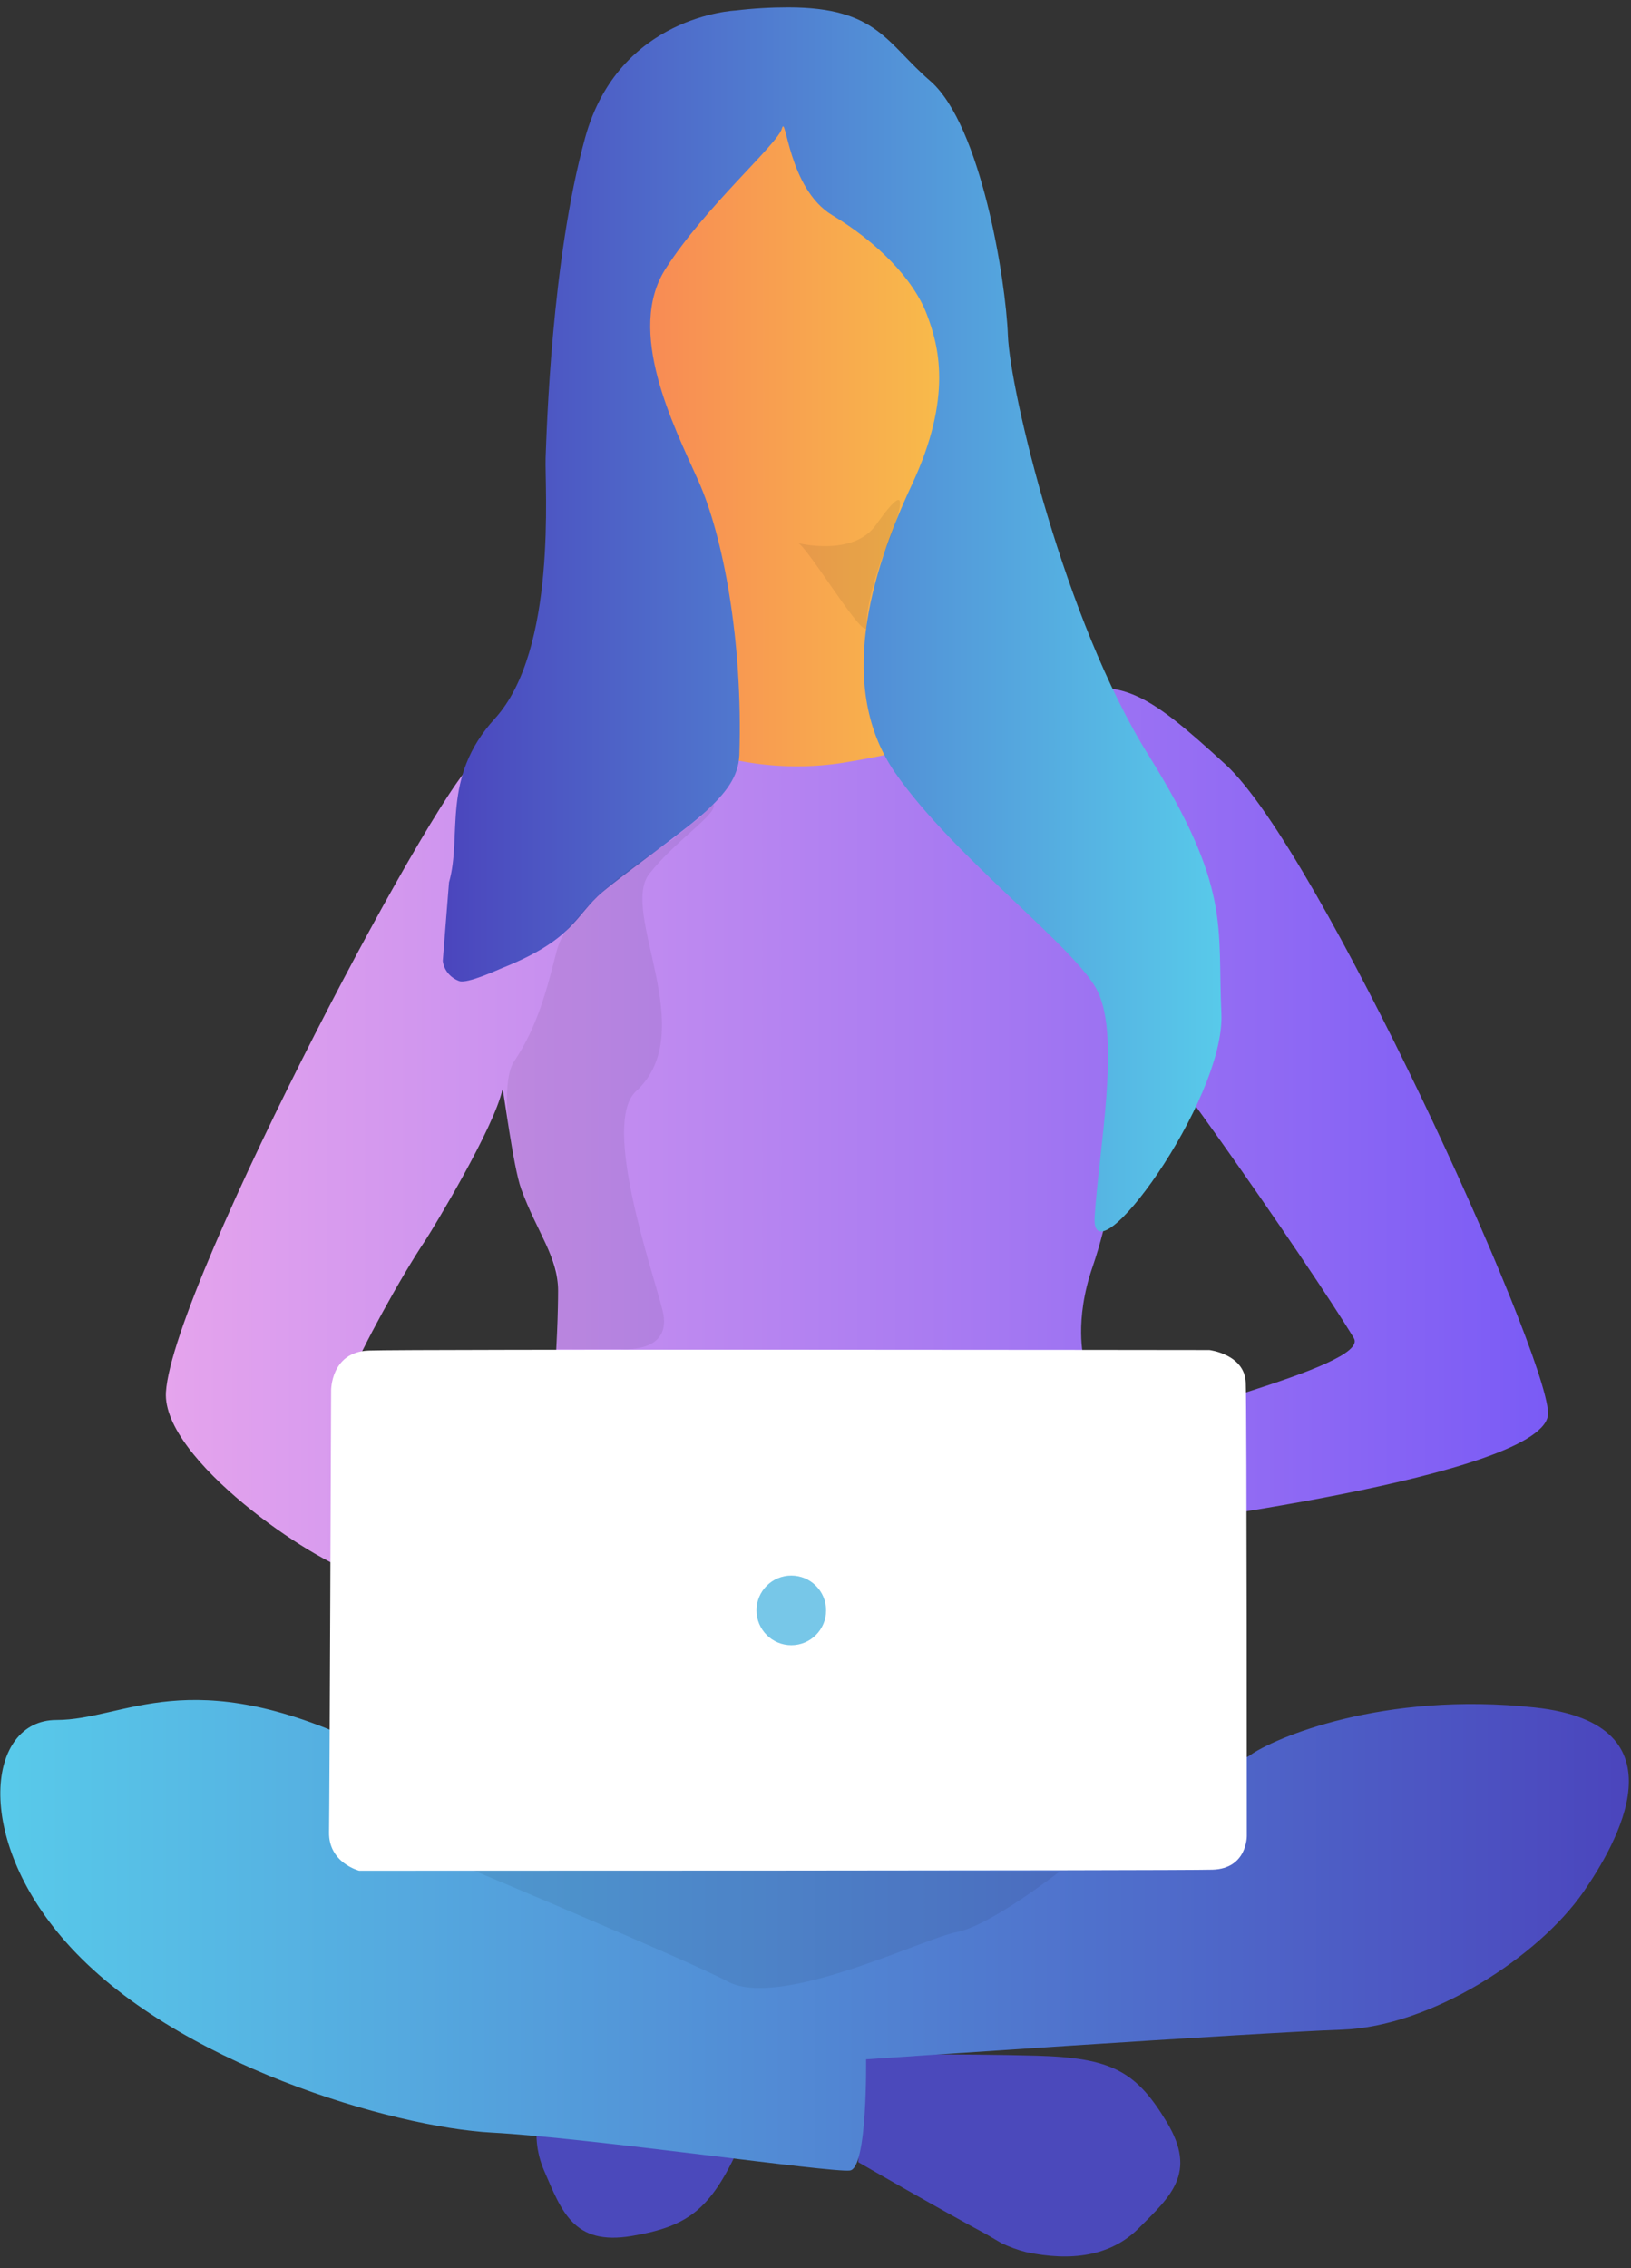 <svg width="200" height="278" viewBox="0 0 200 278" fill="none" xmlns="http://www.w3.org/2000/svg">
<rect x="0" y="0" width="200" height="278" fill="#333333" stroke="none"/>
<g clip-path="url(#clip0_1:78)">
<path d="M143.081 260.127C139.324 253.885 136.33 252.229 127.031 251.975C117.732 251.72 105.376 251.847 105.376 251.847L105.249 265.031C105.249 265.031 115.503 270.954 120.981 273.884C121.299 274.075 122.191 274.585 122.828 274.967C123.783 275.413 124.802 275.795 125.821 276.05C131.235 277.196 136.139 276.623 139.642 273.12C143.527 269.235 146.839 266.369 143.081 260.127Z" fill="#4B49BB"/>
<path d="M72.958 248.408C72.639 248.663 71.811 249.299 71.238 249.745C70.474 250.446 69.773 251.274 69.136 252.102C66.079 256.688 64.742 261.464 66.716 266.05C68.881 271.082 70.346 275.285 77.48 274.075C84.613 272.865 87.352 270.7 91.046 262.229C94.74 253.758 99.262 242.166 99.198 242.166L87.033 237.134C87.033 237.134 77.734 244.459 72.958 248.408Z" fill="#4B49BB"/>
<path d="M106.204 252.42C106.204 252.42 106.395 265.732 104.23 266.05C102.064 266.369 72.193 262.038 60.283 261.401C48.373 260.764 21.368 253.057 8.12 238.09C-3.344 225.161 -1.561 210.83 6.91 210.83C15.381 210.83 23.151 203.633 44.679 213.887C66.206 224.142 89.008 225.861 101.81 224.842C114.612 223.823 150.47 217.199 153.272 215.161C156.074 213.123 169.513 207.263 188.238 209.302C206.963 211.34 198.11 226.18 194.162 231.912C188.62 239.873 175.5 248.408 164.545 248.79C153.59 249.172 106.204 252.42 106.204 252.42Z" fill="url(#paint0_linear_1:78)"/>
<path d="M84.04 19.63C77.734 21.923 69.709 53.131 69.709 53.131L69.582 53.004L68.69 57.335L67.608 63.003L69.709 96.887L90.091 107.078L136.903 119.688L149.833 138.095C149.833 138.095 178.812 167.584 179.003 169.622C179.194 171.66 147.858 182.042 144.865 182.488C137.668 183.57 190.913 170.514 173.844 149.814C166.583 140.961 155.947 114.338 134.865 96.696C122.637 86.505 126.076 57.526 121.745 39.183C116.331 16.254 113.019 9.376 107.606 9.376C102.701 9.376 95.886 15.235 84.04 19.63Z" fill="url(#paint1_linear_1:78)"/>
<path d="M150.278 93.703C140.47 84.722 137.158 82.557 128.56 85.614C119.962 88.671 115.758 91.473 104.039 93.384C96.842 94.658 89.39 93.703 82.702 90.773L58.563 93.193C55.506 92.811 21.177 157.266 20.349 170.641C19.839 178.857 38.501 191.532 43.724 192.806C45.825 193.315 49.583 173.061 50.793 171.214L42.959 168.794C44.36 165.291 49.074 156.629 52.194 151.98C53.15 150.515 60.602 138.222 61.621 133.509C61.812 133.955 62.895 142.872 63.913 145.738C65.824 151.024 68.436 154.018 68.436 158.221C68.436 162.425 67.926 179.112 64.869 186.628C61.812 194.143 57.353 211.531 57.353 211.531L134.547 211.085C134.547 211.085 131.744 177.902 132.891 166.501C132.891 166.501 131.681 161.915 133.974 155.292C137.731 144.337 138.814 128.032 138.177 125.484C137.222 121.472 160.851 155.419 166.01 164.017C168.176 167.584 138.814 173.889 136.394 176.628C133.846 179.494 138.878 187.264 138.878 187.264C138.878 187.264 190.085 181.023 189.831 173.189C189.576 165.355 161.679 104.084 150.278 93.703Z" fill="url(#paint2_linear_1:78)"/>
<path d="M90.218 1.287C90.218 1.287 75.887 1.86 71.748 16.891C67.608 31.922 67.034 52.877 66.907 56.125C66.78 59.564 68.372 79.691 60.665 88.098C54.041 95.358 56.717 102.364 55.06 108.16L54.296 117.778C54.424 118.924 55.252 119.879 56.334 120.262C57.353 120.58 60.92 118.924 61.557 118.669C70.474 115.103 70.474 112.237 73.849 109.37C76.652 107.014 84.358 101.536 86.651 99.371C88.944 97.206 90.536 95.295 90.664 92.556C91.11 78.608 88.689 65.742 85.632 58.927C82.575 52.112 76.715 40.584 81.62 32.941C86.524 25.298 95.377 17.655 95.886 15.745C96.396 13.834 96.651 23.133 102.064 26.381C107.478 29.629 112 34.151 113.656 38.546C115.057 42.24 116.904 48.546 111.809 59.437C106.714 70.328 102.574 84.34 109.771 94.722C116.968 105.103 132.127 116.313 134.61 121.535C137.413 127.331 134.738 140.961 134.228 149.177C133.719 157.393 150.278 134.911 149.769 124.21C149.259 113.51 151.043 108.925 140.789 92.492C130.534 76.06 123.847 47.909 123.592 41.094C123.337 34.279 120.28 15.363 114.102 9.949C108.752 5.363 107.606 0.905 96.651 0.905C94.485 0.905 92.32 1.032 90.218 1.287Z" fill="url(#paint3_linear_1:78)"/>
<path opacity="0.07" d="M57.544 229.046L129.897 229.428C129.897 229.428 121.426 236.052 117.35 236.816C113.274 237.58 95.823 246.242 89.326 242.93C84.74 240.446 57.544 229.046 57.544 229.046Z" fill="black"/>
<path opacity="0.07" d="M97.861 66.57C97.861 66.57 104.612 68.29 107.414 64.341C113.72 55.424 107.988 68.863 107.988 68.863C107.988 68.863 106.141 74.086 106.268 76.697C106.395 79.308 99.007 66.952 97.861 66.57Z" fill="black"/>
<path opacity="0.07" d="M70.856 112.428C70.028 113.447 68.818 114.275 68.181 116.886C67.098 121.09 65.952 125.803 63.022 130.134C61.302 132.681 62.258 142.553 65.124 148.795C65.952 150.578 68.499 155.228 68.436 156.311L68.245 165.355H76.015C76.015 165.355 82.639 166.055 81.237 160.578C80.027 155.737 73.722 137.713 77.989 133.764C86.014 126.44 75.887 111.791 79.645 107.078C82.893 103.001 87.543 100.072 87.543 98.734C87.543 98.225 86.333 99.88 85.505 100.454C83.912 101.6 83.085 102.492 81.747 103.383C80.282 104.339 78.053 105.931 76.588 107.014C74.486 108.606 72.576 110.389 70.856 112.428Z" fill="black"/>
<path d="M40.603 170.45C40.603 170.45 40.539 165.737 45.188 165.546C49.838 165.355 148.304 165.482 148.304 165.482C148.304 165.482 152.635 165.992 152.762 169.495C152.89 172.998 152.89 225.033 152.89 225.033C152.89 225.033 152.953 229.046 148.686 229.173C144.419 229.3 44.042 229.301 44.042 229.301C44.042 229.301 40.284 228.345 40.348 224.587C40.411 220.83 40.603 170.45 40.603 170.45Z" fill="white"/>
<path d="M97.033 201.659C99.39 201.659 101.3 199.748 101.3 197.391C101.3 195.035 99.39 193.124 97.033 193.124C94.676 193.124 92.766 195.035 92.766 197.391C92.766 199.748 94.676 201.659 97.033 201.659Z" fill="#77C7E8"/>
</g>
<defs>
<linearGradient id="paint0_linear_1:78" x1="199.737" y1="237.221" x2="0.038" y2="237.221" gradientUnits="userSpaceOnUse">
<stop stop-color="#4B45BD"/>
<stop offset="1" stop-color="#58CAEA"/>
</linearGradient>
<linearGradient id="paint1_linear_1:78" x1="67.608" y1="95.963" x2="179.004" y2="95.963" gradientUnits="userSpaceOnUse">
<stop stop-color="#F87B58"/>
<stop offset="0.5" stop-color="#F8C548"/>
<stop offset="1" stop-color="#F89C51"/>
</linearGradient>
<linearGradient id="paint2_linear_1:78" x1="20.339" y1="147.92" x2="189.831" y2="147.92" gradientUnits="userSpaceOnUse">
<stop stop-color="#E5A4ED"/>
<stop offset="1" stop-color="#7A5BF5"/>
</linearGradient>
<linearGradient id="paint3_linear_1:78" x1="54.296" y1="75.925" x2="149.78" y2="75.925" gradientUnits="userSpaceOnUse">
<stop stop-color="#4B45BD"/>
<stop offset="1" stop-color="#58CAEA"/>
</linearGradient>
<clipPath id="clip0_1:78">
<rect width="200" height="276.19" fill="white" transform="translate(0 0.905)"/>
</clipPath>
</defs>
</svg>

